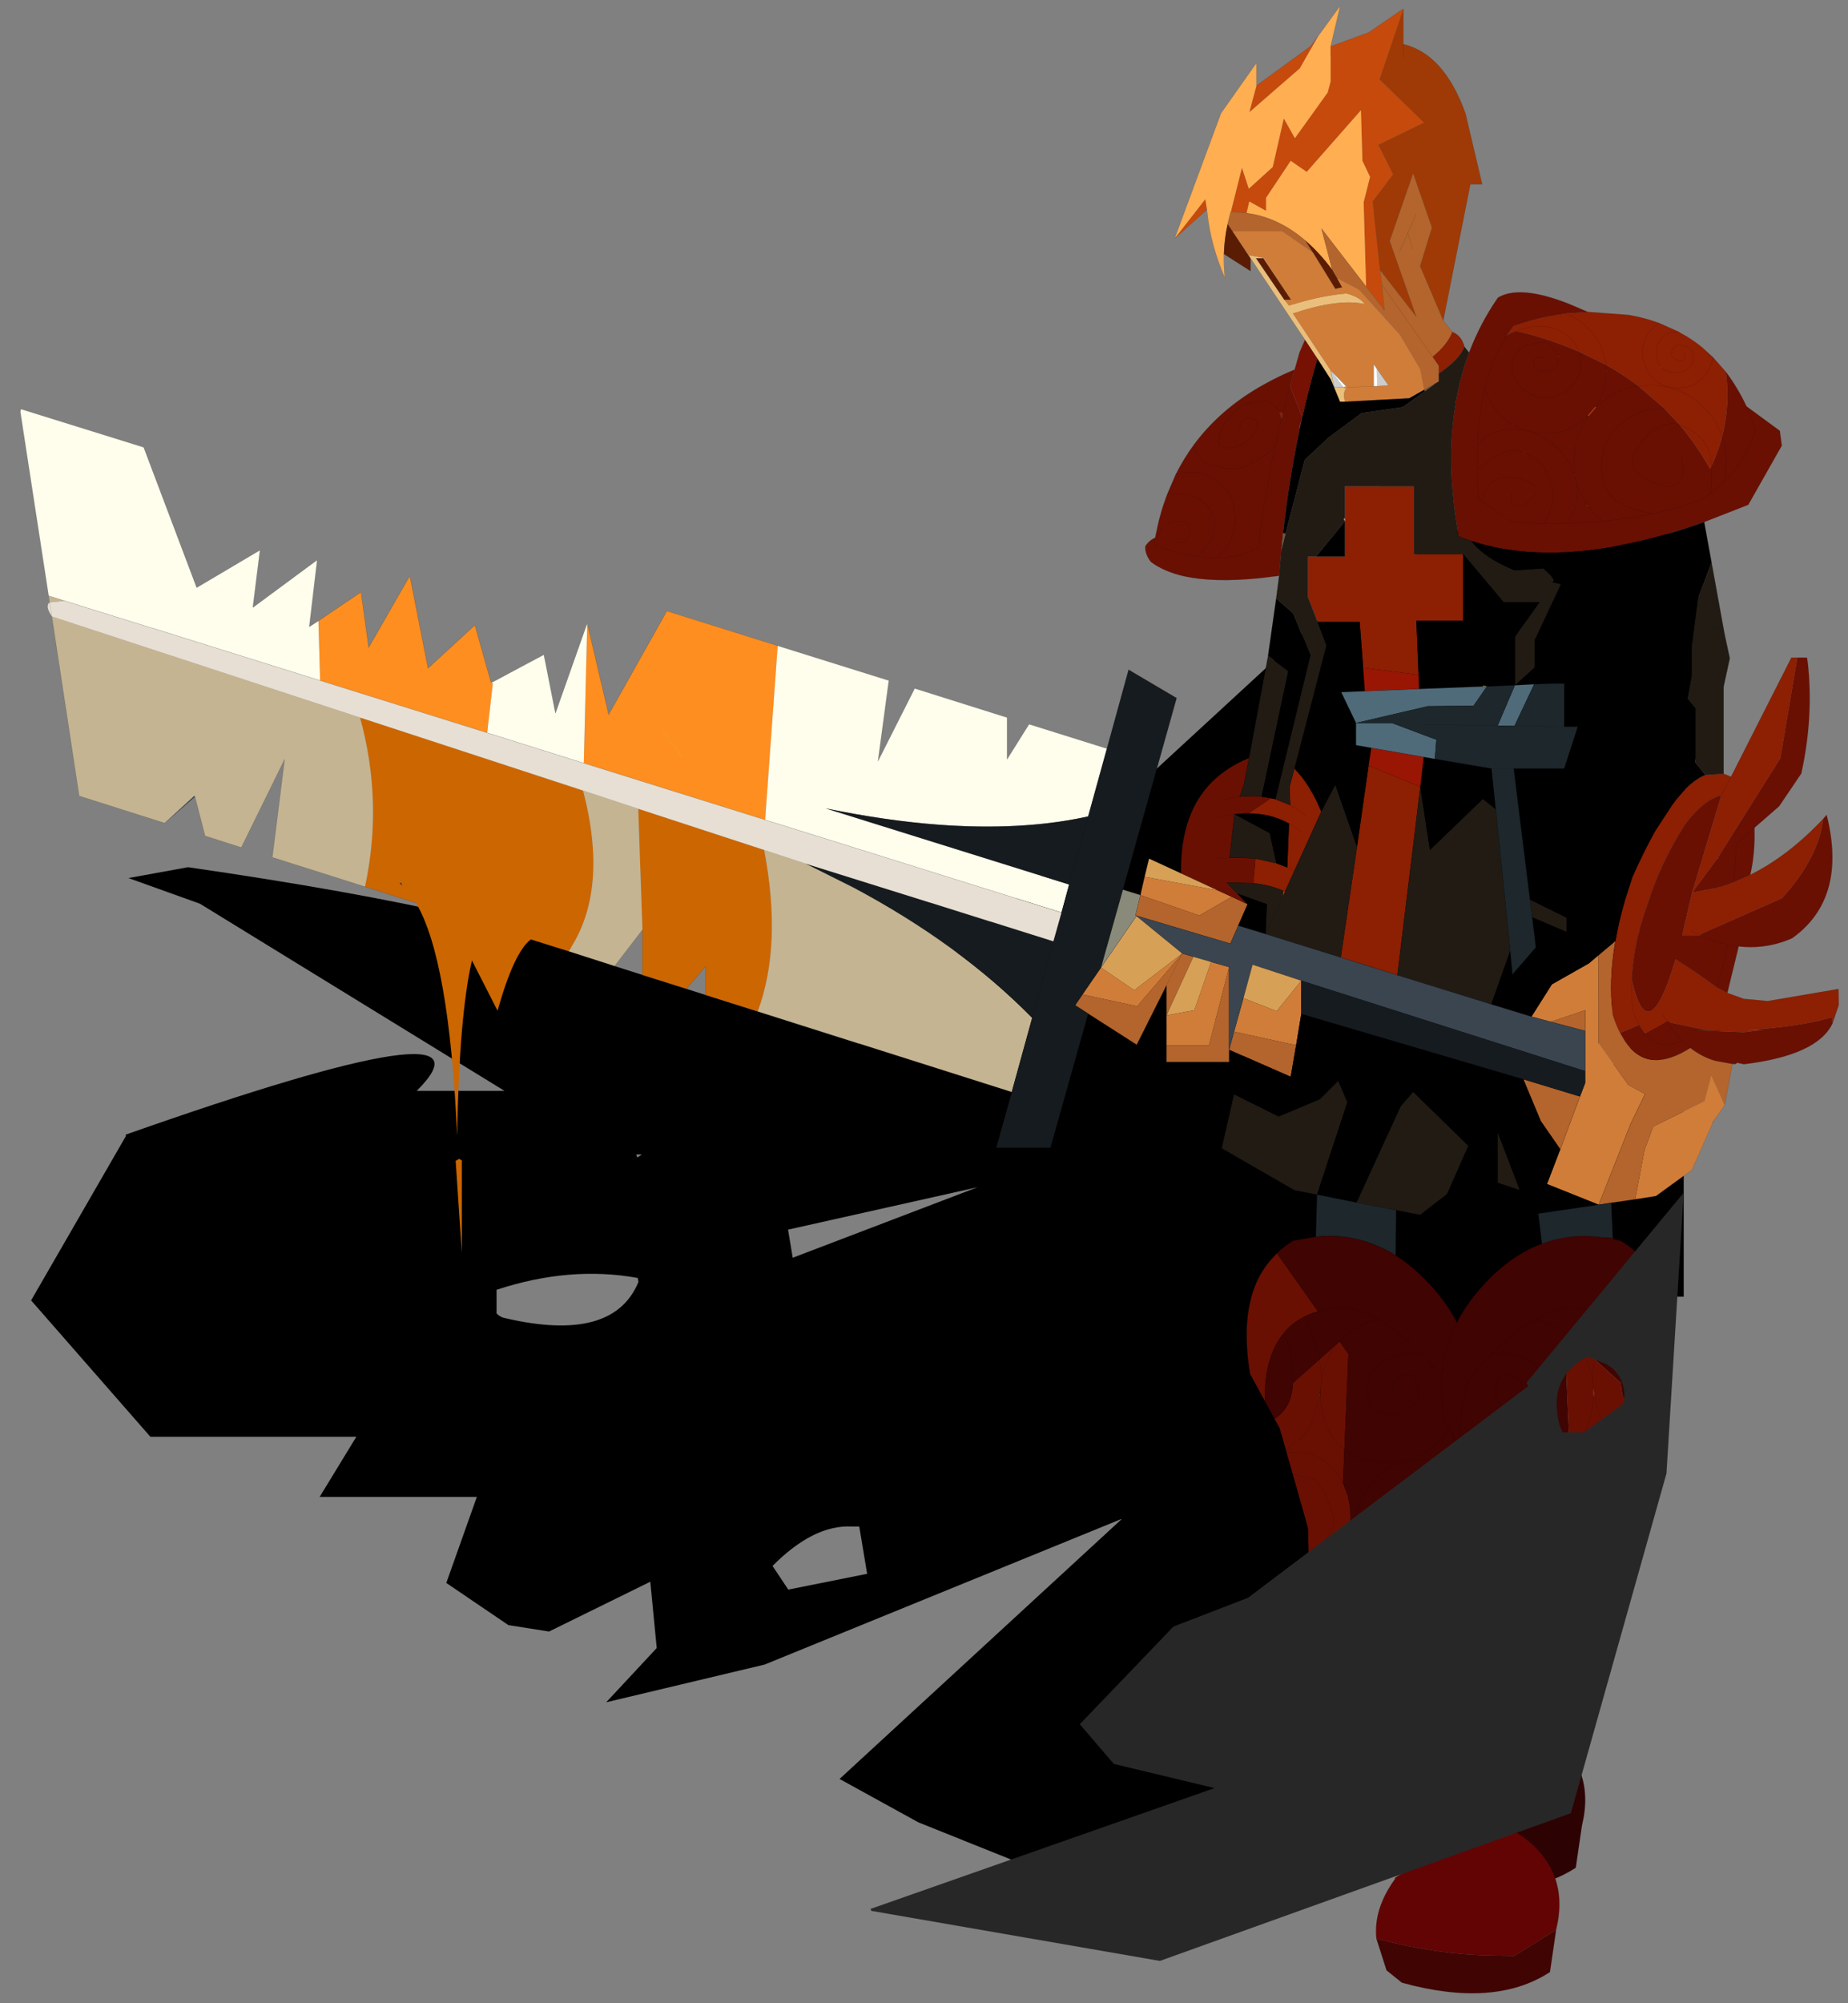 <svg width="228" height="247" xmlns="http://www.w3.org/2000/svg" xmlns:xlink="http://www.w3.org/1999/xlink"><rect width="100%" height="100%" fill="#808080" stroke="none"/><defs><g id="b" stroke-opacity="0" stroke-linejoin="round" stroke-linecap="round" stroke="#f0f" fill="none"><path d="M187.95-293.5v380h-380v-380h380" transform="translate(192.55 294)"/><path d="m187.95-293.5-190 190 190 190m-380-380 190 190L-192 86.5M92.95-38.4H-97" transform="translate(192.55 294)"/></g><g id="d"><path fill-rule="evenodd" d="M96.75 73.2q.8.8 1.75.95 21.9 5.1 27.05-7.35l-.15-.8q-13.75-2.5-28.65 2.4v4.8m29.55-32.25h-1.2l.2.6.1-.05.4-.25.45-.3h.05m44.05 75.45h-1.6q-7.7-.35-16 8l3.2 4.8 16-3.2-1.6-9.6m110.3-54.15-5.25 4.6.15.15 5.1-4.75M22.05-15.1l12.1-2.2q67.3 9.75 86.55 20.05l49.5 15.7 97.4-89.7 49.5-29.6 6.3-4.95 20.95 40.95-.7.35-1.6 19.35-25.3 74.5L336 10.05l-5.4 20.25h7.05v39.5h-17.6l-3.5 13.1q-5.15 3.45-4.65 9.8L243.15 190l-21.9 2-38.9-15.6-16-8.8 57.2-52.65-.05-.05-72.35 29.5-32.15 7.65 10.25-11-1.3-13.45-20.55 10.1-8.25-1.3-12.6-8.55 6.2-17.45h-31.9l7.45-12.2H26.5L2.3 70.55 21.55 37.2l-.1-.25q77.75-27.4 59.1-8.9h17.8L36.55-9.9l-14.5-5.2m134.8 77 37.5-14.3-38.45 8.6.95 5.7" transform="translate(0 192)"/><path fill-rule="evenodd" fill="#c64a0b" d="m240.9-150.65-6.55 5.85 6.2-7.95.35 2.1m10.05-25.15 11-8 1.6-2.15-3.8 6.65-10.25 8.9 1.45-5.4m15.05-7.95 7.75-2.85 7-4.8-4.85 14.35 9 8.75-9.25 4.5 3 6-4.1 5.4 1.5 14.05.35 2.9.55 5.25-3.75-4.85-.5-17.1 1.3-5.15-1.55-3.25-.3-10.25-11 12.5-3.25-2.25-5 7.5v2.65l-3.4-1.9-.55 2.35-3.2-.25 2.25-8.95 1.4 4.25 4.85-4.4 2.25-9.85 2.25 4 6.65-9.25.6-2.25v-7.1" transform="translate(0 192)"/><path fill-rule="evenodd" fill="#9f3a06" d="M280.75-191.4v7.2q8.25 1.95 12.6 14l3.4 14.4h-2.4l-5.5 27.65-4.7-11.05 2.4-7.8-3.8-11-4.75 13.7 5.4 15.4-7.35-9.45-1.5-14.05 4.1-5.4-3-6 9.25-4.5-9-8.75 4.85-14.35m0 10v-2.8 2.8" transform="translate(0 192)"/><path fill-rule="evenodd" fill="#ffae51" d="M244.35-141.65q-.05 2.35.2 4.85-2.9-6.65-3.6-13.3l-.05-.55-.35-2.1-6.2 7.95 9.4-25.4 7.2-10.2v4.6l-1.45 5.4 10.25-8.9 3.8-6.65 4.4-6.05-1.95 8.25v7.1l-.6 2.25-6.65 9.25-2.25-4-2.25 9.85-4.85 4.4-1.4-4.25-2.25 8.95-.1.3-.55 2.2q-.65 2.9-.75 6.05m4.6-8.3.55-2.35 3.4 1.9v-2.65l5-7.5 3.25 2.25 11-12.5.3 10.25 1.55 3.25-1.3 5.15.5 17.1-9.05-11.75 2.2 8.4q-2.6-3.5-5.45-5.95-4.9-4.2-10.5-5.35l-1.45-.25" transform="translate(0 192)"/><path fill-rule="evenodd" fill="#b3652d" d="m288.85-128.15 1.85 2.3q-.95 2.55-4 5.05l.05.05 1.2 1.75v3.2l-.7.4-2.3 1.3-.8-4.2-4.15-7-8.25-9.1-4.4-2.3-1-1.7-2.2-8.4 9.05 11.75 3.75 4.85-.55-5.25-.35-2.9 7.35 9.45-5.4-15.4 4.75-13.7 3.8 11-2.4 7.8 4.7 11.05m58.7 150.75-1.6 8.4-2.7-6-1.35 5.15-10.45 5.15-1.75 4.75-1.9 10-4.85.7-2.55.4 6.5-16.45 2.9-6-3.4-1.85-6.05-8.5V.55l3.45-2.9q-1.4 7.9-.55 14.95.65 2.1 1.5 3.7l1 1.7q4.6 6.85 13.25 1.35 2.3 1.8 5 2.6l3.55.65m-99.35-1.65-2.8-1.25v2.5h-12.7v-3.35h8.6l4.1-15.9V19.7l1-3.65L259 18.8l-1.1 6.4-9.7-4.25m-15.5-8.2v-6.1l-6.05 12.05-9.85-6.3-2.65-1.7 1.5-2.2 11.1 2.4L235.9.2l2.25.65-5.45 11.9m13.05-162.95 3.2.25 1.45.25q5.6 1.15 10.5 5.35l1.55 2.45-6.3-4.35H246.1l-1-1.45.55-2.2.1-.3m36.9 7.55-1-3.25-1.7 3.9 1.7-3.9 1.7-3.9-1.7 3.9 1 3.25m-6.25 7.2 10.3 14.65-10.3-14.65m-50 127.9 1-4.1 11.95 4.15 6.6-3.8 3.2 1.5-1.9 4.35-1.6 3.65-19-5.65-.25-.1m84.25 21.6 7-2.35v4.2l-7-1.85m5.95 15.15-4 10.7-3.95-5.7-3.55-8.5 11.5 3.5M232.7 6.65 235.9.2l-3.2 6.45" transform="translate(0 192)"/><path fill-rule="evenodd" fill="#5b1c04" d="M249.75-140.8v2.6l-5.4-3.45q.1-3.15.75-6.05l1 1.45 1.8 2.7 1.85 2.75m16.6 2.4 1 1.7 1 1.8-1.4.3-4.5-7.3-1.55-2.45q2.85 2.45 5.45 5.95M256-135.3l1.95 2.9-1.3.05h-.05l-5.75-8.45h1.5l3.65 5.5" transform="translate(0 192)"/><path fill-rule="evenodd" fill="#eabf7c" d="m260.8-124.25-11.05-16.55-1.85-2.75 1.55 2.15 3.05.55-.15.05h-1.5l5.75 8.45h.05l.9 1.15 1.55-.45q5.2-1.55 10.1-2 2.8.75 3.7 2.15-5.25-1.2-14.55 1.9l7.7 11.6.65 3.4h.95l.9-.05.4-.15.4.2q-1.05 1-.4 2.9h-1.05l-1.2-2.9-.7-1.65-2.7-4.2-2.5-3.8m7.8 9.65q.15.15.45.15l.2-.1.1-.05h-1.7.95" transform="translate(0 192)"/><path fill-rule="evenodd" fill="#d07d39" d="m227.4-11.65.85-3.7 14.85 2.75 2.85 1.3-6.6 3.8-11.95-4.15M345.95 31l-2.2 3.1-.3.4.1.05-4.25 9.55-7.3 5.3h-.05l-4.15.65 1.9-10 1.75-4.75 10.45-5.15 1.35-5.15 2.7 6M232.7 18.85v-6.1l5.65-1.05 3.4-9.8 3.65 1.05-4.1 15.9h-8.6m34.65-155.55 4.4 2.3 8.25 9.1 4.15 7 .8 4.2-3 1.7-13 .7q-.65-1.9.4-2.9l-.1.05-.2.1q-.3 0-.45-.15h.75l-3.3-3.4-7.7-11.6q9.3-3.1 14.55-1.9-.9-1.4-3.7-2.15-4.9.45-10.1 2l-1.55.45-.9-1.15 1.3-.05-1.95-2.9-3.5-5.55-3.05-.55-1.55-2.15-1.8-2.7h10.05l6.3 4.35 4.5 7.3 1.4-.3-1-1.8m7.4 21.85-5.4.25 5.4-.25h.7l2.3-.15-2.35-3.35-.65-.95v4.45M329.8 28.7l-2.9 6-6.5 16.45-10.5-4.2 2.7-7.05 4-10.7 1.05-2.75V11.7l-7 2.35-3.9-1.05 4.15-6.55 7.5-4.25 1.95-1.65v17.8l6.05 8.5 3.4 1.85m2.2 20.7h-.05.05M248.3 9.25l6.75 2.65 5-6.2v6.75L259 18.8l-12.6-2.75 1.9-6.8m-28.9-6.2 6.75 4.6L235.9.2l-9.15 10.7-11.1-2.4 3.75-5.45" transform="translate(0 192)"/><path fill-rule="evenodd" fill="#f19450" d="m252.5-140.85 3.5 5.55-3.65-5.5.15-.05" transform="translate(0 192)"/><path fill-rule="evenodd" fill="#8d1f03" d="M290.7-125.85q1.9.8 2.45 3-.9 2.5-5.2 5.45v-1.6l-1.2-1.75-.05-.05q3.05-2.5 4-5.05m27.5-4.05h.05l8.15.6q3.3.55 6.25 1.65l3.95 1.75.3.2q2.35 1.25 4.45 2.95l2.2 2 2.65 3q.9 6.75-.75 13.1-1.1-3.25-3.75-5.9-2.75-2.75-6.2-3.8-2.2-.7-4.7-.7l-2.35.15 2.35-.15q2.5 0 4.7.7 3.45 1.05 6.2 3.8 2.65 2.65 3.75 5.9-.8 3-2.15 5.95l-.1-1.15q-.5-4.45-5.25-6.75l-1.15-.45 1.15.45q4.75 2.3 5.25 6.75l.1 1.15-.3.6q-2.75-4.85-6.2-8.95l-3.15-3.35-5.2-4.5q-3.1-2.35-6.6-4.3l-5.45-2.65-.15-.4-.65-1.2-.95-1.15-1.2-.95-1.3-.75-1.55-.5-1.65-.15-.25-.05-1.8.1-1.8.4-1.4.45 1.4-.45 1.8-.4 1.8-.1.25.05 1.65.15 1.55.5 1.3.75 1.2.95.95 1.15.65 1.2.15.4q-5.9-2.6-12.7-4.2l-.3.05-1.1.55-.55.35.65-.95.75-1q3.5-1.25 7.05-1.95l3.5-.6q2.5.9 4.5 2.95 3.2 3.15 3.65 7.45-.45-4.3-3.65-7.45-2-2.05-4.5-2.95l4.5-.3m27.55 93.65 1.5.6L359.5-59.8h1.2l-3.45 20.4-12.65 20.1v.05l-5.25 7.1 5.95-19.75 1.95-3.75-1.95 3.75q-3.7 1-7.4 5.95-4.95 7.8-7.45 15.75-1.25 3.45-2.05 6.7-1.1 4.65-1.3 9-.15 3.1.2 6.05.55 1.75 1.3 3.1-.75-1.35-1.3-3.1-.35-2.95-.2-6.05 3.3 14.8 8.9-4.15 5.2 3.35 6.6 4.45l1.8 1.3 2.1 1.1 3.35 1.2 4.85.45 14.35-2.45.05 3.3-1.3 3.5-.15-1.05q-6.9 2-17.45 2.55l3.75-.05-4.1.5-6.45-.25h-.3l-.2-.05h2.3l-2.1.05 2.1-.05h-5.05l2.4-.05-8.25-1.75-4.45 2.5-1.25-1.9q-1.95.85-3.85 1.65-.85-1.6-1.5-3.7-.85-7.05.55-14.95.65-3.9 1.85-7.95l1.6-5q2.4-5.4 4.7-9.45l3.5-5.35.65-.9 1.6-1.85q2.25-2.35 4.35-3.15l3.7-.25m5.4 20.5q7.75-3.85 14.8-11.35-1 8.05-8.4 16.1L341.1-3.75l-.1.3v-.05h-3.65l2-8.65 4.75-.9 1.9-.55 1.8-.65 1.95-.85 1.4-.65m-95.1-92.45-.4-1.35.65.2-.25 1.15m27.8 51.9-11.25-1.45-.7-9.3h-8.55l-2.1-5.4.15.4v-8.25h7.5v-14.25h14v13.75h10v13.5h-9.5l.45 11m-30 25 .95.2 3 1.2-.15-3.65 1-3.75 1.5 1.7q1.6 2.1 3 4.9l.95 2.15-5.5 12.1-1.85 4.1-.35-.15q-2.7-1.2-6.1-1.55l.45-5 4.25.95 2.2.85.35-8.9q-3.65-2.05-8.25-2.05l4.55-3.1M268.05 1l3.3-22.45 2.35-16.45 10.5 4.3-.95 7.85-3.7 30.35-11.5-3.6m-7.15-28.8q-1.45-1.25-3.1-2.1 1.65.85 3.1 2.1m-.75 3.5-.5-.45-2.1-1.4 2.1 1.4.5.45m-1.55 7.85-.2-.15-1.2-.65 1.2.65.2.15m74.5-102.15q1.3 1.2 3.1 1 1.25 0 2.35-.75l.75-.85.25-.7v-1.3l-.35-.85-.35-.4q-1.1-.9-2.65-.65l-.7.55q-.5.75-.25 1.65l.25.25q1.05.9 2.1.5-1.05.4-2.1-.5l-.25-.25q-.25-.9.25-1.65l.7-.55q1.55-.25 2.65.65l.35.4.35.85v1.3l-.25.7-.75.85q-1.1.75-2.35.75-1.8.2-3.1-1l-.15-.15-.4-.7-.4-1.8q-.15-1.2.35-2.35l.9-1.25q.35-.4.8-.65l1-.25 1.4-.15-1.4.15-1 .25q-.45.25-.8.65l-.9 1.25q-.5 1.15-.35 2.35l.4 1.8.4.7.05.2.1-.05m-.45-9.05q-1.5.9-2.4 2.5-1.5 2.6-.7 5.45l.65 1.65q.9 1.65 2.65 2.7 1.3.7 2.65.9l2.8-.2q2.85-.8 4.35-3.35.75-1.35.9-2.75-.15 1.4-.9 2.75-1.5 2.55-4.35 3.35l-2.8.2q-1.35-.2-2.65-.9-1.75-1.05-2.65-2.7l-.65-1.65q-.8-2.85.7-5.45.9-1.6 2.4-2.5m5.1 7.4.1-.05.1-.3-.3-.95.3.95-.1.3-.1.05-.15.1.15-.1m3.35 116.5-.1.25-.2-.1q-.85-.35-1.65-.8.8.45 1.65.8l.2.1.1-.25m3.5-15.5.15.15-.1.1-.05-.25M333.4 12.6l.9 1.45-.9-1.45m-69.45 77.3h-.25l.25-1.35v1.35" transform="translate(0 192)"/><path fill-rule="evenodd" fill="#691003" d="M235.65-16.05q-.1-4.8.9-8.7 2.55-10.45 12.9-14.7l-1.05 5.4-.85 2.45q2.35-.25 4.45 0l1.85.3-4.55 3.1h-.7l-2.1.15-3.1.5 3.1-.5-1 8.85 1.85-.05 3.4.2-.45 5-5.4-.15 2.15 2.25 2.1 2.15-3.2-1.5-2.85-1.3-7.45-3.45m19.9-60.35-4.15.5q-9.15.9-15.1-.4-4.15-.95-6.75-2.9-1.25-1.6-1.15-3.2.85-1.25 2-1.7l.3-1.45q.55-2.7 1.35-5.15l.8-2.25 1.7-3.95q1.65-3.3 3.8-6.2 5.7-7.65 15.05-12.6 2.5-1.35 5.3-2.5l-.95 3.3-1.45 5.55 1.45-5.55 2.5 6.3-.65 2.45.2-.45q-.85 4.1-1.55 8.2l-.55 3.35-.45 2.9-.2 1.45-.7 5.6-.35 3.5-.45 5.2m38.55-45.25q2.25-5.95 5.85-11.15 4.4-2.65 14.25 1.2l4 1.7-4.5.3-3.5.6q-3.55.7-7.05 1.95l-.75 1-.65.95.55-.35 1.1-.55.3-.05q6.8 1.6 12.7 4.2l5.45 2.65.05 1.25-.05-1.25q3.5 1.95 6.6 4.3-4.9.7-8.6 4.35 3.7-3.65 8.6-4.35l5.2 4.5 3.15 3.35q-4.15-1.15-8.05 4.05-4.5 5.95 4.95 8.4 5.15.5 3.45-6.2 1.7 6.7-3.45 6.2-9.45-2.45-4.95-8.4 3.9-5.2 8.05-4.05 3.45 4.1 6.2 8.95l.3-.6q1.35-2.95 2.15-5.95 1.65-6.35.75-13.1 2.35 3.1 4.2 7l6.75 4.95.4 3-6.8 12-8.95 3.5-3.2 1.1-2.5.8-4.4 1.25-2.45.6-6.35 1.35q-9.45 1.6-17.5.9-4.25-.35-8.1-1.35l-2.75-.8-.9-.3-1.7-.65-.75-4.95-.15-1.35q-.65-5.2-.6-10v-1.35q.15-4.95.95-9.5v-.1q.9-5.25 2.7-10m66.6 61.85h1.95l.15.9q1.25 11.05-1.3 22.6l-4.5 6.65-5 4.35q.15 5.25-.85 9.55l-1.4.65-1.95.85-1.8.65-1.9.55-4.75.9-2 8.65H341v.05l.1-.3L357.55-11q7.4-8.05 8.4-16.1l.7-.8q4.25 16.95-7 25-5.25 2.3-10.85 1.65l-2.3 9.45-2.1-1.1-1.8-1.3q-1.4-1.1-6.6-4.45-5.6 18.95-8.9 4.15.2-4.35 1.3-9 .8-3.25 2.05-6.7 2.5-7.95 7.45-15.75 3.7-4.95 7.4-5.95l-5.95 19.75 5.25-7.1v-.05l12.65-20.1 3.45-20.4m8.4 70.5-1.25 3.65q-3.05 6.5-18 8.3l-1.35-.3-.3.25h-.65l-3.55-.65q-2.7-.8-5-2.6-8.65 5.5-13.25-1.35l-1-1.7q1.9-.8 3.85-1.65l1.25 1.9 4.45-2.5 8.25 1.75-2.4.05h1.35l.8.05h.8-.8l-.8-.05h1.4l.2.05h.3l6.45.25 4.1-.5-3.75.05q10.55-.55 17.45-2.55l.15 1.05 1.3-3.5m-55.25 74.6-7.7 7.1-.4-.95q-3.95-4.9-4.1-10.75-.2-7.25 1.6-12.05.55-1.65 1.4-2.95l4.4 9.4-.05.15.1-.05 4.75 10.1m-46.25 44.2q-2.55 2.5-5.65 4.65l-.1.1-.15-6.05-.15-5.5-.15-6-3.1-10.95-1.25-4.35-.05-.25-1.35-4.7-1.05-1.9q3.05-2 3.6-5.8l.15-1.45 5.4-4.8 3.85-3.45.2-.2 1.8 2.55-.8 19.45q-2.35-1.8-3.55-4.7-1.25-3-1.3-6.25.05 3.25 1.3 6.25 1.2 2.9 3.55 4.7l-.3 6.65q-1.3-2.55-3.65-4.3-1.75-1.35-3.9-1.75l-3.9-.05 3.9.05q2.15.4 3.9 1.75 2.35 1.75 3.65 4.3l.95 2.5q1.15 4.25.05 8.45-.55 2.2-1.6 4.1l-.05.1-.25 6.85m-14.95-38.55-3-5.5q-1.8-10.95 1.1-18.05 1.15-2.8 3.05-5l1.3-1.4 8.35 11.8q-1.55.4-2.85 1.1-1.05.55-1.95 1.2-1.35 1-2.35 2.35-3.75 4.7-3.65 13.5m3.4-199.15-1.25 5.35q-1.25 1.5-2.9 2.5l-1.6.95-1.65.85q-1.5.6-3.4.45l-.45-.05-3.3-.75q-.6-.1-1.05-.45-1.6-1.25-2.05-3.05l-.05-.7.05.7q.45 1.8 2.05 3.05.45.35 1.05.45l3.3.75.45.05q1.9.15 3.4-.45l1.65-.85 1.6-.95q1.65-1 2.9-2.5l1.25-5.35.25-1.15-.65-.2-1-1.35q-1.1-1-2.55-1l-.85.1-2.55.6q-.75.2-1.35.75l-2.3 2.35q-1.45 1.85-1.8 4.15-.1.8.65 1.25 1.05.65 2.35.3l1.75-.6q1.35-.7 2.35-2.15 1.1-1.5.5-2.85l-1.45-.5-.2.05q-1.6.7-1.7 2.35.1-1.65 1.7-2.35l.2-.05 1.45.5q.6 1.35-.5 2.85-1 1.45-2.35 2.15l-1.75.6q-1.3.35-2.35-.3-.75-.45-.65-1.25.35-2.3 1.8-4.15l2.3-2.35q.6-.55 1.35-.75l2.55-.6.85-.1q1.45 0 2.55 1l1 1.35.4 1.35m46.85 1.2q-1.3-.8-2.4-1.9-2.35-2.35-3.2-5.3 1.2-5.25 3.4-9.2l1.05-1.7-1.05 1.7q-2.2 3.95-3.4 9.2.85 2.95 3.2 5.3 1.1 1.1 2.4 1.9l.05.05.05-.1-.1.05m15.3-1.9q-3.65 3.7-8.85 3.7l-2.15-.2-2.25-.6-1.9-.9-.1-.05.1.05 1.9.9 2.25.6 2.15.2q5.2 0 8.85-3.7l.15.1q-3 4-3 9.2l.2 2.6-.2-2.6q0-5.2 3-9.2l1.5-1.75-.15-.1-1.5 1.75m3.7-8.85q0 4-2.2 7.1 2.2-3.1 2.2-7.1l.05-.2h-.05v.2m-9.75-3.25-.75-1.5-1.35-1-.75-.2h-1.1l-1.8.35q-.95.2-1.75.75l-1.2 1.35q-.45.75-.6 1.7l-.1 2 .8 1.55 1.1 1.4 1.15.95q.55.35 1.2.6.6.3 1.3.5l1.35.05 1.45-.05 1.25-.55 1.25-.6 1.05-.9.9-1.05.7-1.25.4-1.3.1-.8v-.6l-.1-1.35-.25-.9.25.9.1 1.35v.6l-.1.8-.4 1.3-.7 1.25-.9 1.05-1.05.9-1.25.6-1.25.55-1.45.05-1.35-.05q-.7-.2-1.3-.5-.65-.25-1.2-.6l-1.15-.95-1.1-1.4-.8-1.55.1-2q.15-.95.6-1.7l1.2-1.35q.8-.55 1.75-.75l1.8-.35h1.1l.75.2 1.35 1 .75 1.5v.2l.1-.15q-.1 0-.1-.05m-3.05.35-1.4.05q-.8.45-.45 1.5.3.85 1.2 1.1l1.8.05q1.05-.2 1.55-1 .5-.85.35-1.85.15 1-.35 1.85-.5.8-1.55 1l-1.8-.05q-.9-.25-1.2-1.1-.35-1.05.45-1.5l1.4-.05M304.95-106l-1.8-.15h-.1q-3.5-.05-6.1 2.05l-1.15 1.1q.3-6.2 1.5-11.2-1.2 5-1.5 11.2l1.15-1.1q2.6-2.1 6.1-2.05h.1l1.8.15m10.5 9.05q-1.5-4.35-5.45-6.95-1.4-.95-2.8-1.5 1.4.55 2.8 1.5 3.95 2.6 5.45 6.95l.15.45q.5 1.7.5 3.3l-.15 1.7-.15.8q-.5 1.6-1.5 3.05l-.55.65h-4.45l1.35-2.9.2-.8q.4-1.9 0-4.05l-.2-.9q-1.25-4-5.3-5.7 4.05 1.7 5.3 5.7l.2.9q.4 2.15 0 4.05l-.2.8-1.35 2.9h4.45l.55-.65q1-1.45 1.5-3.05l.15-.8.15-1.7q0-1.6-.5-3.3h.05l-.1-.45V-97l-.1.05m-10.1-4.4-.15-.05.05.1.1-.05m45.05-9.4 1.85 4.7q-1.95 6.35-6.55 10.75.55-2.05.55-4.3 0-2.7-.8-5.05.8 2.35.8 5.05 0 2.25-.55 4.3 4.6-4.4 6.55-10.75l-1.85-4.7m-111.85 30.4q-3.75-.6-7.7-2.05l-.7-.25.25-1.45-.25 1.45.7.25q-.1-2.8 1.3-4.05-1.4 1.25-1.3 4.05 3.95 1.45 7.7 2.05 1.75-1 2.85-2.7l.65-1.1.45-1.5q.2-2-.9-4.05l-.65-1-1.65-1.3-.75-.35-1.8-.6q-2-.25-3.9 0 1.9-.25 3.9 0l1.8.6.75.35 1.65 1.3.65 1q1.1 2.05.9 4.05l-.45 1.5-.65 1.1q-1.1 1.7-2.85 2.7l2.95.3h1.35q3.9-3.05 3.85-8.35l-.3-2.3q-.75-2.85-3.35-4.85l-.25-.15q-3.8-2.75-8.25-1.2 4.45-1.55 8.25 1.2l.25.15q2.6 2 3.35 4.85l.3 2.3q.05 5.3-3.85 8.35h-1.35l-2.95-.3m-4.05-2.8q2.55.2 2.95-1.8.2-3.05-3.25-2.45l-1.15.35 1.15-.35q3.45-.6 3.25 2.45-.4 2-2.95 1.8m83.8-7.3-.15-.25-.1-.15-.1.25.15.05.2.1 1.55 1.75 1.4 1.25 5.35-.65 4.95-.9q-3.7-.5-6.05-1.7-3.4-1.75-4.15-5.05-1.3-5.65 2.05-10.05 3.85-4.45 10.25-4.6-6.4.15-10.25 4.6-3.35 4.4-2.05 10.05.75 3.3 4.15 5.05 2.35 1.2 6.05 1.7l-4.95.9-5.35.65-1.4-1.25-1.55-1.75m-15.65-2.7q-.2 2 .75 2.45.55.25 1.55 0l.55-.2q4.05-3.2.75-4.55-3.3-1.4-5.95-.7-2.7.65-3.65 4.55l-.75-.55-.2-4.7v-.9q5.45-5.25 9.5-3.65-4.05-1.6-9.5 3.65v.9l.2 4.7.75.55q.95-3.9 3.65-4.55 2.65-.7 5.95.7 3.3 1.35-.75 4.55l-.55.2q-1 .25-1.55 0-.95-.45-.75-2.45m13-3.35q.55 3.1 2.4 5.65-1.85-2.55-2.4-5.65M309.3-87l-6.65-.3-6-4.3 6 4.3 6.65.3m11.95-.45-7.5.45 7.5-.45m-66.45-15.4q-1.35 6.1-2.3 12.15l-1.2 8.55q-2.8 1.95-8.45 2.1 5.65-.15 8.45-2.1l1.2-8.55q.95-6.05 2.3-12.15m-7.25 71.25-3.4.55 3.4-.55m-4.65 12.55 2.6-.15-2.6.15m52.8-78.1.1-5.85-.1 5.85m50 1.85-.85.75-1.85 1.5q.45-1.7.35-4.45l-.05-1.2.05 1.2q.1 2.75-.35 4.45l1.85-1.5.85-.75m-2.7 2.25-1.75 1.15-2.8 1-2.35.75-4.55 1.15 4.55-1.15 2.35-.75 2.8-1 1.75-1.15m5.8 91.8-2.35-.4-1-.25q-2.2-.6-4.45-1.55 2.25.95 4.45 1.55l1 .25 2.35.4M352-25.3l-3.65 3.15-.55 7.9.55-7.9L352-25.3m-7.4 6.05.05.25.1-.1-.15-.15m1.85 17.6q-.55 4.15-2.05 8.75 1.5-4.6 2.05-8.75m2.05 24-.55.25.55-.25m-19.15-5.55.5-.25q2.9 3.4 7.55 1.4l1.6 1.4-1.6-1.4q-4.65 2-7.55-1.4l-.5.25m10-.95h.8-.8m-1.95 2.1q-1.7-1.65-3.1-3.85v-.05.05q1.4 2.2 3.1 3.85m-69.8 61.1q-.9 1-1.55 2.15l-.4.75q-1.25 2.45-1.55 5.2.1-2.25-.35-4.65.45 2.4.35 4.65.3-2.75 1.55-5.2l.4-.75q.65-1.15 1.55-2.15m-3.9 10.85h.25v-1.35l-.25 1.35q-1.55 7.1-3.85 8.65-2.3 1.55-2.85 2.6.55-1.05 2.85-2.6t3.85-8.65m.4-2.75-.15 1.25.15-1.25m-.15 1.4v-.15.15M309 75.25q-1.35 2.6-2.1 6.2-.95 4.3-1.15 10 .2-5.7 1.15-10 .75-3.6 2.1-6.2m-47.45 47.45q3-2.2 4.55-5.55.75-1.55.3-3.3l-1-2.9-1.25-2.25-1.3-1.9-4.55-1.05 4.55 1.05 1.3 1.9 1.25 2.25 1 2.9q.45 1.75-.3 3.3-1.55 3.35-4.55 5.55m6.3-.05q-2.15 3.85-6.15 5.55 4-1.7 6.15-5.55" transform="translate(0 192)"/><path fill-rule="evenodd" fill="#211b14" d="m249.45-39.45 3.85-20.7 4.1 3.1L252-31.6q-2.1-.25-4.45 0l.85-2.45 1.05-5.4m5.5-32.35.6-4.6.45-5.2.85-3.35 3.9-14.95 4.8-4.5 6.75-5 8.35-1.2 4.5-3.25 2.1-1.55.7-.4v-1.6q4.3-2.95 5.2-5.45l.95 1.2q-1.8 4.75-2.7 10l-.05.1h.05q-.8 4.55-.95 9.5v1.35q-.05 4.8.6 10l.15 1.35.75 4.95 1.7.65.9.3q2.65 3.45 8.8 5.95l5.8-.4 1.55 1.45.65.95-.3.4 1.7.4-5.35 11.4v5.5l-3.95 3.6h-.05v-9.85l5-7h-7.3l-8.2-9.75h-10v-13.75h-14v6.5l-.25.1.25.5-5.85 7.15h-1.65v8.25l-.15-.4 2.1 5.4 1.8 4.75-6.5 25-1 3.75.15 3.65-3-1.2 7.1-29.2-3.5-8.5-3.45-3m88.35-7.3 2.6 14.3 1.1 5.15-1.25 5.75v17.65l-3.7.25-2.05-2.55v-11l-1.6-1.9.85-4.6v-5.85l1.25-9.75 2.8-7.45M289.65 48.95l-5.5 4.25-4.85-.95-8.05-1.55 8.95-19.5 2.55-2.95 11.2 10.95-4.3 9.75m-26.4.15-4.6-.9-14.75-8.5 2.5-10.95 9.05 4.5 8.35-3.5 3.75-3.75 1.85 4.35-6.15 18.75m.85-77.65 2.85-5.45 4.4 12.55L268.05 1 252.8-3.75l3.5-7.65-3.5 7.65.25-6.05-6-2.15-2.15-2.25 5.4.15q3.4.35 6.1 1.55l-.1 1.1.45-.95 1.85-4.1 5.5-12.1M279.55 4.6l3.7-30.35.95-7.85 1.95 12.8 10.75-10.35 2.6 2.1 2.95 28.7-3.85 10.85-19.05-5.9M246.5-28.05l7.15 3.85 1.35 6.1-4.25-.95-3.4-.2-1.85.05 1-8.85m59.95 17.3 7.45 3.7v2.9l-7-3-.45-3.6M345.9-64.8l-2.15-1.35 2.15 1.35m-46 101.25 4.5 11.75-4.5-1.5V36.45" transform="translate(0 192)"/><path fill-rule="evenodd" fill="#cd9e76" d="M291.4-111.65v.1h-.05l.05-.1m-22.5 23.6v.6l-.25-.5.25-.1" transform="translate(0 192)"/><path fill-rule="evenodd" fill="#fff" d="m266.05-118 3.3 3.4-.4-.2-.4.15-2.5-3.35m8.7 3.15v-4.45l.65.95.05 3.5h-.7" transform="translate(0 192)"/><path fill-rule="evenodd" fill="#ccc" d="m275.4-118.35 2.35 3.35-2.3.15-.05-3.5m-7.75 3.75h-.95l-.65-3.4 2.5 3.35-.9.05" transform="translate(0 192)"/><path fill-rule="evenodd" fill="#6d5741" d="m284.95-114.1 2.3-1.3-2.1 1.55-.2-.25m-25.15 7.5-.2.45.65-2.45-.45 2m-3.45 21.5.5.15-.85 3.35.35-3.5" transform="translate(0 192)"/><path fill-rule="evenodd" d="m253.3-60.15 1.65-11.65 3.45 3 3.5 8.5-7.1 29.2-.95-.2-1.85-.3 5.4-25.45-4.1-3.1m88.5-27.15 1.5 8.2-2.8 7.45-1.25 9.75v5.85l-.85 4.6 1.6 1.9v11l2.05 2.55q-2.1.8-4.35 3.15L336.1-31l-.65.9-.05-29.3v-4.15l-1-6.1-4.25-13-.9-.9 2.45-.6 4.4-1.25 2.5-.8 3.2-1.1M308.15 52.95h-18.5v-4l4.3-9.75-11.2-10.95-2.55 2.95-8.95 19.5-8-1.6 6.15-18.75-1.85-4.35-3.75 3.75-8.35 3.5-9.05-4.5 1.8-7.8 9.7 4.25 1.1-6.4 1.05-6.35L305.1 25.7l3.55 8.5 3.95 5.7-2.7 7.05 10.5 4.2-12.25 1.8m-47.9-161.55.15-.65q1.3-5.65 2.9-11.2l2.7 4.2.7 1.65 1.2 2.9h1.05l13-.7 3-1.7.2.25-4.5 3.25-8.35 1.2-6.75 5-4.8 4.5-3.9 14.95-.5-.15.7-5.6.2-1.45.45-2.9.55-3.35q.7-4.1 1.55-8.2l.45-2m34.3 25.15 2.75.8q3.85 1 8.1 1.35 8.05.7 17.5-.9l-2.65 2.9L313-67.9l-1.85 9v4.35l-3.85.15-3.85.2 3.95-3.6v-5.5l5.35-11.4-1.7-.4.3-.4-.65-.95-1.55-1.45-5.8.4q-6.15-2.5-8.8-5.95m-10.6 30-.1-2.85-.45-11h9.5v-13.5l8.2 9.75h7.3l-5 7v9.85l-5.7.25V-54l-.8-.15v.2l-12.95.5m-11.35-4.3.35 4.75-2.3.1-5.5-9.4-1.8-4.75h8.55l.7 9.3m40.8 20.45 12.25 27q-1.2 4.05-1.85 7.95l-3.45 2.9-1.95 1.65-7.5 4.25-4.15 6.55-8.15-2.5 3.85-10.85.45 4.8 4.75-5.5-.75-6.1 7 3v-2.9l-7.45-3.7-3.3-26.55h10.25m-44.5-50.15v7.15h-5.85l5.85-7.15m18.25 48.2 11.5 1.95.85 8.25-2.6-2.1-10.75 10.35-1.95-12.8.7-6.05 2.25.4M266.95-34l4.2-8.05 3.1.55-.55 3.6-2.35 16.45-4.4-12.55m-20.45 5.95 2.1-.15h.7q4.6 0 8.25 2.05l-.35 8.9-2.2-.85-1.35-6.1-7.15-3.85m2.65 18.25-2.1-2.15 6 2.15-.25 6.05-5.55-1.7 1.9-4.35m86.25-49.6 1.85 1.75-1.85-5.9 1.85 5.9-1.85-1.75m-35.5 95.85V46.7l4.5 1.5-4.5-11.75" transform="translate(0 192)"/><path fill-rule="evenodd" fill="#c33204" d="m302.9-107 .1-.05-.05.1-.05-.05m15.3-1.9 1.5-1.75.15.1-1.5 1.75-.15-.1m3.7-8.85v-.2h.05l-.05.2m-9.75-3.25q0 .05.1.05l-.1.15v-.2m3.3 24.05.1-.05v.05l.1.45h-.05l-.15-.45m-10.25-4.45.15.05-.1.05-.05-.1m12.85 10.55.1.15.15.25-.2-.1-.15-.05.1-.25m-61.3 78.5-.45.95.1-1.1.35.15M333.1-118.6l-.1.05-.05-.2.15.15m4.65-1.65-.15.1.15-.1m-73.8 208.8v-.15.15m13.8 5.1-.05.05.05-.05m4.5 8.95.1.45-.1-.45" transform="translate(0 192)"/><path fill-rule="evenodd" fill="#761103" d="m258.7-118.2 1-3.5 1.1-2.55 2.5 3.8q-1.6 5.55-2.9 11.2l-.15.65-2.5-6.3.95-3.3" transform="translate(0 192)"/><path fill-rule="evenodd" fill="#991604" d="m283.85-56.3.1 2.85-11 .45-.35-4.75 11.25 1.45M273.7-37.9l.55-3.6 10.65 1.85-.7 6.05-10.5-4.3" transform="translate(0 192)"/><path fill-rule="evenodd" fill="#4f6b79" d="m303.45-54.2 3.85-.2-4 8.45-3.4-.05 3.5-8.2h.05m-30.5 1.2 11-.45 12.95-.5h.8l-2.7 3.9-9.3.1-14.55 3.4-3-6.25 2.5-.1 2.3-.1m-1.8 6.45h7.25l9.05 3.4-.3 3.9-2.25-.4-10.65-1.85-3.1-.55v-4.5" transform="translate(0 192)"/><path fill-rule="evenodd" fill="#1d272c" d="m322.95 50.75.3 7.2q-7.55-.95-14.1 3.3l-1-8.3 12.25-1.8 2.55-.4m-43.65 1.5-.1 9.2q-2.1-1.35-4.35-2.2-5.6-2.25-11.85-1.6l.25-8.55 8 1.6 8.05 1.55m28-106.65 3.85-.15h2.25v8.75h2.75l-2.75 8.5h-14.75 4.5l3.3 26.55.45 3.6.75 6.1-4.75 5.5-.45-4.8-2.95-28.7-.85-8.25-11.5-1.95.3-3.9-9.05-3.4h-7.25l14.55-3.4 9.3-.1 2.7-3.9 5.7-.25-3.5 8.2 3.4.05 10.1.15-10.1-.15 4-8.45m-22.65 8.1 15.25.3-15.25-.3" transform="translate(0 192)"/><path fill-rule="evenodd" fill="#e9c892" d="M297.7-54v.05h-.8.4l.4-.05" transform="translate(0 192)"/><path fill-rule="evenodd" fill="#9a7958" d="M296.9-53.95v-.2l.8.15-.4.05h-.4" transform="translate(0 192)"/><path fill-rule="evenodd" fill="#333" d="m279.75 121.6-1.05.15.65-.75.4.6" transform="translate(0 192)"/><path fill-rule="evenodd" fill="#c60" d="m149.75 11.95-10.6-3.35V2.8l-3.85 4.55-8.95-2.8V-4.6l-.85-24.55 25.55 8.35q3.7 19.25-1.3 32.75m-38.4-12.2-7.65-2.4Q100.3-.1 96.95 11.8l-5.2-10.2q-2.6 11.35-3 35.6-1.6-35.9-8.35-47.25l-10.35-3.3q3.7-17.15-1-34.3l45.25 14.8q5.35 20.4-2.95 32.6m-33.9-13.9-.4.05.5.55-.1-.6m12.25 56.3V60.9l-1.25-18.65.7-.4.55.3" transform="translate(0 192)"/><path fill-rule="evenodd" fill="#c4b491" d="m201.3 28.3-51.55-16.35q5-13.5 1.3-32.75l8.5 2.8 9.6 4.8q21.6 11.5 36.3 26.45L201.3 28.3M126.35-4.6l-5.65 7.35-9.35-3q8.3-12.2 2.95-32.6l11.2 3.7.85 24.55m-56.3-8.75-18.8-5.95 2.5-19.9-8.8 17.9-7.35-2.35-2.05-7.95-.15-.15-6 5.5-17.35-5.5L6.5-68.2v.05l62.55 20.5q4.7 17.15 1 34.3M6.05-71l-.2-1.35 3.3 1.05-3.1.3" transform="translate(0 192)"/><path fill-rule="evenodd" fill="#fe8e1f" d="m60.6-67.25 8.65-5.85 1.55 11.25 8.35-14.55 3.7 18.75 9.5-8.75 3.3 11.7.35.05-1.15 10.1-33.9-10.6-.35-12.1m54.55.45 4.35 18.55 11.8-21 22.5 7.05-2.55 35.3-36.8-11.5.7-28.4m19.35 27.35-4.15-5.85 4.15 5.85" transform="translate(0 192)"/><path fill-rule="evenodd" fill="#fffdec" d="m.25-110.2 24.9 7.75L35.9-74l12.85-7.6L47.3-70h.05l13-9.6-1.6 13.55 1.85-1.2.35 12.1-33.9-10.6-.25-.05-17.65-5.5-3.3-1.05L.1-109.7l.15-.5m95.4 55.5.4-.2 10.3-5.5 2.35 11.85 6.45-18.25-.7 28.4-19.6-6.15L96-54.65l-.35-.05m58.15-7.5 22.55 7.05-2.2 16.35 7.45-14.75 18.75 5.9v8.45l4.45-7.1 15.8 4.95-3.8 13.75-.9.2q-12.9 2.7-29.35 1.5-10.7-.8-22.9-3.3l49.3 15.4-1.55 5.7-48.75-15.25-11.4-3.55 2.55-35.3" transform="translate(0 192)"/><path fill-rule="evenodd" fill="#3a4550" d="m35.55-31.6-6.15 5.35 6-5.5.15.15M226.6-7.4l.05-.05 19 5.65 1.6-3.65 5.55 1.7L268.05 1l11.5 3.6 19.05 5.9 8.15 2.5 3.9 1.05 7 1.85v8.15L260.05 5.7l-9.9-3.25-1.85 6.8-1.9 6.8-1 3.65V2.95l-3.65-1.05-3.6-1.05L235.9.2l-9.3-7.6" transform="translate(0 192)"/><path fill-rule="evenodd" fill="#161b1f" d="m220.6-41.35 4.4-16 9.75 5.75-10.9 38.85-4.45 15.8-3.75 5.45-1.5 2.2 2.65 1.7-7.65 27.2h-11l3.15-11.3 4.15-15.05q-14.7-14.95-36.3-26.45l-9.6-4.8 25.1 7.85 25.1 7.9 1.65-5.85 1.55-5.7-49.3-15.4q12.2 2.5 22.9 3.3 16.45 1.2 29.35-1.5l.9-.2 3.8-13.75m-8 33.6-1.2-.35 1.2.35m.35-6.05 3.85-13.8-3.85 13.8m-3.2 11.55-4.3 15.5 4.3-15.5m107.9 26.3v2.4l-1.05 2.75-11.5-3.5-45.05-13.25V5.7l57.6 18.35" transform="translate(0 192)"/><path fill-rule="evenodd" fill="#400402" d="m323.25 57.95.35.05-2.05 1.95q-.9 1-1.7 2.4l-.5.95-.35.5-.3.35-.55 1.4-.5.9-.85 1.55 1.6 3.2 4.8 3.2q-1.65 3.6-4.7 6.5l-4.65 4.4-4.75-10.1-.1.05.05-.15-4.4-9.4q1.4-2.25 3.4-3.7l1.1-.75q6.55-4.25 14.1-3.3m-44.05 3.5q3.35 2.1 6.4 5.3 11.65 12.15 8.55 27.95l-3.25 5.75.15 3.1v.8q-1.8 1.6-3.05 3.65l-.85.3-1.55.5-2.4 4v8.8q-1.8-.2-3.45 0l-.4-.6-.65.75q-1.15.2-2.2.65l-1.1.45q-2.1 1-3.95 2.65l-2.15 2.15-1.7 1.85.25-6.85.05-.1q1.05-1.9 1.6-4.1 1.1-4.2-.05-8.45l-.95-2.5.3-6.65.8-19.45-1.8-2.55q1.25-1.45 3-2.45l1.05-.55 1.55-.8q1.25-.6 2.5-.6-3.85-2.2-7.25-2.5-2.85.15-5.2.85 2.35-.7 5.2-.85 3.4.3 7.25 2.5-1.25 0-2.5.6l-1.55.8-1.05.55q-1.75 1-3 2.45l-.2.2-3.85 3.45-.85-3.25q-.85-2.6-2.3-5.35 1.45 2.75 2.3 5.35l.85 3.25-5.4 4.8-.15-4-.15-1.35q-.25-2.3-1.75-4.5 1.5 2.2 1.75 4.5l.15 1.35.15 4-.15 1.45q-.55 3.8-3.6 5.8l-1.95-3.6q-.1-8.8 3.65-13.5 1-1.35 2.35-2.35.9-.65 1.95-1.2 1.3-.7 2.85-1.1L255.1 61q1.45-1.45 3.3-2.55l4.6-.8q6.25-.65 11.85 1.6 2.25.85 4.35 2.2m-1.85 21.1q3.5-1.9 7.35-.95l4.45 4.85q1.45 4.3 1.8 8.6l-2.1 3-1.45 1.65-.2.15-1.8 1.4q-1.5.95-3.15 1.35l-1.2.25q-3.7.85-7.5.05-1.5-.1-3.15-1l-1.6-1.05 1.6 1.05q1.65.9 3.15 1 3.8.8 7.5-.05l1.2-.25q1.65-.4 3.15-1.35l1.8-1.4.2-.15 1.45-1.65 2.1-3q-.35-4.3-1.8-8.6l-4.45-4.85q-3.85-.95-7.35.95h-.05l-.15.1.2-.1m.2 11.05-2.2-.7q-.95-.3-1.3-1.3-.4-1-.5-1.95-.55-3.55 2.3-6.1l1.3-.9-1.3.9q-2.85 2.55-2.3 6.1.1.95.5 1.95.35 1 1.3 1.3l2.2.7.2.05-.2-.05m1.1-4.65q-.45-1.1.1-2l.15-.25 1.15-.8 1.45-.3q1.55 0 1.95 1.5.35 1.15.35 2.4v1q-2.1 3.05-6.05 3.15 3.95-.1 6.05-3.15v-1q0-1.25-.35-2.4-.4-1.5-1.95-1.5l-1.45.3-1.15.8-.15.25q-.55.9-.1 2m-2.75-14.5q4.15 2.45 8.8 7.15-4.65-4.7-8.8-7.15m1.85 19.2-.05.05.05-.05M316.8 68l-2.65 1.5-1.1.75q-2.4 1.7-4 4.85 1.6-3.15 4-4.85l1.1-.75 2.65-1.5m-45.35 57.5q-2.6-7.05.8-14.6 3.2-7 10.1-7.85 2.3-.3 5.05.1l1.45.25 2.2.15-2.2-.15-1.45-.25q-2.75-.4-5.05-.1-6.9.85-10.1 7.85-3.4 7.55-.8 14.6m10.8-22.9.1.45-.1-.45m4.9 5.7q-2.15.25-3.85.95-7.6 2.9-6.8 13.15-.8-10.25 6.8-13.15 1.7-.7 3.85-.95m3.8-13.25q.2 2.7-.05 5.4.25-2.7.05-5.4" transform="translate(0 192)"/><path fill-rule="evenodd" fill="#d7a057" d="m228.25-15.35.9-3.7 6.5 3 7.45 3.45-14.85-2.75m31.8 21.05-5 6.2-6.75-2.65 1.85-6.8 9.9 3.25m-18.3-3.8-3.4 9.8-5.65 1.05 5.45-11.9 3.6 1.05M235.9.2l-9.75 7.45-6.75-4.6 7.2-10.45 9.3 7.6" transform="translate(0 192)"/><path fill-rule="evenodd" fill="#b71a04" d="m277.35 82.55-.2.1.15-.1h.05m.2 11.05.2.05-.2-.05" transform="translate(0 192)"/><path fill-rule="evenodd" fill="#af997e" d="m.1-109.7-.1-.6.25.1-.15.5" transform="translate(0 192)"/><path fill-rule="evenodd" fill="#e7dfd3" d="M6.5-68.2q-1.4-2.05-.45-2.8l3.1-.3 17.65 5.5.25.05 33.9 10.6 33.9 10.6 19.6 6.15 36.8 11.5 11.4 3.55L211.4-8.1l-1.65 5.85-25.1-7.9-25.1-7.85-8.5-2.8-25.55-8.35-11.2-3.7-45.25-14.8L6.5-68.15v-.05L6.05-71l.45 2.8" transform="translate(0 192)"/><path fill-rule="evenodd" fill="#c4b3a2" d="m27.05-65.75-.25-.05.25.05" transform="translate(0 192)"/><path fill-rule="evenodd" fill="#8a8a7b" d="m223.85-12.75 3.55 1.1-1 4.1.2.15-7.2 10.45 4.45-15.8" transform="translate(0 192)"/><path fill-rule="evenodd" fill="#2f363e" d="m77.45-14.15.1.6-.5-.55.4-.05" transform="translate(0 192)"/><path stroke-width=".05" stroke-opacity=".302" stroke-linejoin="round" stroke-linecap="round" stroke="#000" fill="none" d="m.25 81.8 24.9 7.75m106.15 33.2 22.5 7.05 22.55 7.05-2.2 16.35 7.45-14.75 18.75 5.9m4.45 1.35 15.8 4.95 4.4-16 9.75 5.75-10.9 38.85 3.55 1.1.85-3.7.9-3.7 6.5 3q-.1-4.8.9-8.7 2.55-10.45 12.9-14.7l3.85-20.7 1.65-11.65.6-4.6-4.15.5q-9.15.9-15.1-.4-4.15-.95-6.75-2.9-1.25-1.6-1.15-3.2.85-1.25 2-1.7l.3-1.45q.55-2.7 1.35-5.15l.8-2.25 1.7-3.95q1.65-3.3 3.8-6.2 5.7-7.65 15.05-12.6 2.5-1.35 5.3-2.5l1-3.5 1.1-2.55-11.05-16.55v2.6l-5.4-3.45q-.05 2.35.2 4.85-2.9-6.65-3.6-13.3l-.05-.55-6.55 5.85 9.4-25.4 7.2-10.2v4.6l11-8 1.6-2.15 4.4-6.05L266 8.25l7.75-2.85 7-4.8v7.2q8.25 1.95 12.6 14l3.4 14.4h-2.4l-5.5 27.65 1.85 2.3q1.9.8 2.45 3l.95 1.2q2.25-5.95 5.85-11.15 4.4-2.65 14.25 1.2l4 1.7h.05l8.15.6q3.3.55 6.25 1.65l3.95 1.75.3.2q2.35 1.25 4.45 2.95l2.2 2 2.65 3q2.35 3.1 4.2 7l6.75 4.95.4 3-6.8 12-8.95 3.5 1.5 8.2 2.6 14.3 1.1 5.15-1.25 5.75v17.65l1.5.6 12.25-24.15h3.15l.15.9q1.25 11.05-1.3 22.6l-4.5 6.65-5 4.35q.15 5.25-.85 9.55 7.75-3.85 14.8-11.35l.7-.8q4.25 16.95-7 25-5.25 2.3-10.85 1.65l-2.3 9.45 3.35 1.2 4.85.45 14.35-2.45.05 3.3m-1.25 3.65q-3.05 6.5-18 8.3l-1.35-.3m-.3.25h-.65l-1.6 8.4-2.2 3.1-.2.45-4.25 9.55-7.3 5.3h-.05l-4.15.65-4.85.7.3 7.2.35.05m-17.45 34.4-.4-.95q-3.95-4.9-4.1-10.75-.2-7.25 1.6-12.05.55-1.65 1.4-2.95 1.4-2.25 3.4-3.7l1.1-.75-1-8.3h-18.5v-4l-5.5 4.25-4.85-.95-.1 9.2q3.35 2.1 6.4 5.3 11.65 12.15 8.55 27.95l-3.25 5.75.15 3.1v.8m-29.2 29.9-.15-6.05-.15-5.5-.15-6-3.1-10.95-1.25-4.35-.05-.25-1.35-4.7-1.05-1.9-1.95-3.6-3-5.5q-1.8-10.95 1.1-18.05 1.15-2.8 3.05-5l1.3-1.4q1.45-1.45 3.3-2.55l4.6-.8.25-8.55-4.6-.9-14.75-8.5 2.5-10.95 1.8-7.8-2.8-1.25v2.5h-12.7v-15.55l-6.05 12.05-9.85-6.3-7.65 27.2h-11l3.15-11.3-51.55-16.35-10.6-3.35v-5.8l-3.85 4.55-8.95-2.8v-9.15l-5.65 7.35-9.35-3-7.65-2.4m-23.3-7.4-10.35-3.3-18.8-5.95 2.5-19.9-8.8 17.9-7.35-2.35-2.05-7.95-6.15 5.35-17.35-5.5L6.5 123.8m-.45-2.8-.2-1.35L.1 82.3l-.1-.6.25.1m184.4 100.05 25.1 7.9 1.65-5.85-48.75-15.25-11.4-3.55-36.8-11.5-19.6-6.15-33.9-10.6-33.9-10.6-.25-.05-17.65-5.5-3.3-1.05m.2 1.35.45 2.8M266 8.25v1.95m-20.25 31.6 3.2.25m24.25 14.9 3.75 4.85-.55-5.25-.35-2.9-1.5-14.05m6.2-31.8v2.8M260.9 47.65q-4.9-4.2-10.5-5.35l-1.45-.25m-3.85 2.25.55-2.2.1-.3m34.2 8.2 1.7-3.9 1.7-3.9m-1.7 3.9 1 3.25m-9.45 7.6-9.05-11.75 2.2 8.4m18.6 24.3 2.3-1.3.7-.4V73l-1.2-1.75-.05-.05-10.3-14.65M266.05 74l3.3 3.4 5.4-.25V72.7l.65.95 2.35 3.35-2.3.15h-.7m1.3-23.5 7.35 9.45-5.4-15.4 4.75-13.7 3.8 11-2.4 7.8 4.7 11.05m-27.95-16.2 1.55 2.45m-16.35-4.35 1.8 2.7m8.1 8.25 1.95 2.9-1.3.05h-.05l-5.75-8.45h1.5l3.65 5.5m-9.9-10.95-1-1.45q-.65 2.9-.75 6.05m5.4.85-1.85-2.75m9.85 28.65.95-3.3m-3.05 8.65-1-1.35q-1.1-1-2.55-1l-.85.1-2.55.6q-.75.2-1.35.75l-2.3 2.35q-1.45 1.85-1.8 4.15-.1.8.65 1.25 1.05.65 2.35.3L248 89q1.35-.7 2.35-2.15 1.1-1.5.5-2.85l-1.45-.5-.2.05q-1.6.7-1.7 2.35m-9.15 3 .05.7q.45 1.8 2.05 3.05.45.35 1.05.45l3.3.75.45.05q1.9.15 3.4-.45l1.65-.85 1.6-.95q1.65-1 2.9-2.5l1.25-5.35-.4-1.35m.65.2 1.45-5.55m2.5 6.3.15-.65q1.3-5.65 2.9-11.2l-2.5-3.8m-.55 15.65-.45 2q-.85 4.1-1.55 8.2l-.55 3.35-.45 2.9-.2 1.45-.7 5.6-.35 3.5-.45 5.2m29.4-37.7-3 1.7-13 .7h-1.05l-1.2-2.9-.7-1.65-2.7-4.2m-7 11.1-.25 1.15m10-9.8.65 3.4h.95m1.3-.2.4.2h-1.7m46.05-15-3.5.6q-3.55.7-7.05 1.95l-.75 1-.65.95.55-.35 1.1-.55.3-.05 1.4-.45 1.8-.4 1.8-.1.25.05 1.65.15 1.55.5 1.3.75 1.2.95.95 1.15.65 1.2.15.4.25.9.1 1.35v.6l-.1.8-.4 1.3-.7 1.25-.9 1.05-1.05.9-1.25.6-1.25.55-1.45.05-1.35-.05q-.7-.2-1.3-.5-.65-.25-1.2-.6l-1.15-.95-1.1-1.4-.8-1.55.1-2q.15-.95.6-1.7l1.2-1.35q.8-.55 1.75-.75l1.8-.35h1.1l.75.2 1.35 1 .75 1.5v.2q.15 1-.35 1.85-.5.8-1.55 1l-1.8-.05q-.9-.25-1.2-1.1-.35-1.05.45-1.5l1.4-.05m12.75 1.45q-.45-4.3-3.65-7.45-2-2.05-4.5-2.95l4.5-.3m-16.45 4.8-1.05 1.7q-2.2 3.95-3.4 9.2.85 2.95 3.2 5.3 1.1 1.1 2.4 1.9m.05.05.1.05 1.9.9 2.25.6 2.15.2q5.2 0 8.85-3.7l1.5-1.75q2.2-3.1 2.2-7.1v-.2l-.05-1.25m6.6 4.3 2.35-.15q2.5 0 4.7.7 3.45 1.05 6.2 3.8 2.65 2.65 3.75 5.9.8 2.35.8 5.05 0 2.25-.55 4.3 4.6-4.4 6.55-10.75l-1.85-4.7m-59-.8v-.1m0 .1q-.8 4.55-.95 9.5v1.25m0 .1q-.05 4.8.6 10l.15 1.35.75 4.95 1.7.65.9.3 2.75.8q3.85 1 8.1 1.35 8.05.7 17.5-.9l6.35-1.35 2.45-.6 4.4-1.25 2.5-.8 3.2-1.1m-53.85-30.1q4.3-2.95 5.2-5.45m9.8 15.9-.05-.05m-5.6-7.2q-1.2 5-1.5 11.2l1.15-1.1q2.6-2.1 6.1-2.05h.1l1.8.15M294.1 70.35q-1.8 4.75-2.7 10m15.8 6.25q1.4.55 2.8 1.5 3.95 2.6 5.45 6.95m.1-.05-.2-2.6q0-5.2 3-9.2l1.5-1.75q3.7-3.65 8.6-4.35m-23.1 13.55-.15-.05q-4.05-1.6-9.5 3.65v.9l.2 4.7.75.55q.95-3.9 3.65-4.55 2.65-.7 5.95.7 3.3 1.35-.75 4.55l-.55.2q-1 .25-1.55 0-.95-.45-.75-2.45m2.7-8.2q4.05 1.7 5.3 5.7l.2.9q.4 2.15 0 4.05l-.2.8-1.35 2.9h4.45l.55-.65q1-1.45 1.5-3.05l.15-.8.15-1.7q0-1.6-.5-3.3l-.15-.45m21.35-10.1 1.15.45q4.75 2.3 5.25 6.75l.1 1.15.05 1.2q.1 2.75-.35 4.45l1.85-1.5.85-.75m-55-30.55q-.95 2.55-4 5.05m-46.15-31.95.35 2.1m-8.05 57.7q1.9-.25 3.9 0l1.8.6.75.35 1.65 1.3.65 1q1.1 2.05.9 4.05l-.45 1.5-.65 1.1q-1.1 1.7-2.85 2.7l2.95.3h1.35q3.9-3.05 3.85-8.35l-.3-2.3q-.75-2.85-3.35-4.85l-.25-.15q-3.8-2.75-8.25-1.2m-1.5 9.85 1.15-.35q3.45-.6 3.25 2.45-.4 2-2.95 1.8m-4.1-.95-.25 1.45.7.25q-.1-2.8 1.3-4.05m-1.3 4.05q3.95 1.45 7.7 2.05M211.4 183.9l1.55-5.7-49.3-15.4q12.2 2.5 22.9 3.3 16.45 1.2 29.35-1.5l.9-.2 3.8-13.75m-9.2 33.25 1.2.35m13.8.2 1-4.1m18.55.35-2.85-1.3-7.45-3.45m-9.25 8.5.2.15.05-.05-.25-.1m-9.6-20.05-3.85 13.8m102.7-82.7-.1-.45V95m2.75 6.55-.15-.25-.1-.15q-1.85-2.55-2.4-5.65m2.65 6.05 1.55 1.75 1.4 1.25 5.35-.65 4.95-.9q-3.7-.5-6.05-1.7-3.4-1.75-4.15-5.05-1.3-5.65 2.05-10.05 3.85-4.45 10.25-4.6m-30.2 56.2 3.85-.2 3.85-.15v-4.35l1.85-9 7.25-11.4 2.65-2.9m-9.15-4.8 7.5-.45m-24.6-4.15 6 4.3 6.65.3m-25.35 33.55-.1-2.85m-10.9 3.3 11-.45 12.95-.5m.8 0 5.7-.25h.05m-10.55-26.6v13.5h-9.5l.45 11m13.85 2.35h-.8m.4 0 .4-.05m13.45-.55h2.25v8.75h2.75l-2.75 8.5 12.25 27 1.6-5q2.4-5.4 4.7-9.45l3.5-5.35-.05-29.3v-4.15l-1-6.1-4.25-13-.9-.9m-53.35-11h7v13.75h10m-50.05.75q5.65-.15 8.45-2.1l1.2-8.55q.95-6.05 2.3-12.15M252 160.4l1.85.3.95.2 3 1.2-.15-3.65 1-3.75 1.5 1.7q1.6 2.1 3 4.9l.95 2.15 2.85-5.45 4.2-8.05v-4.5h7.25m-5.45-6.45-2.3.1-2.5.1 3 6.25m16 7.3 11.5 1.95h14.75m-42.75-15.6-5.5-9.4-6.5 25m5.45 8.75-5.5 12.1-1.85 4.1-.45.95-3.5 7.65 15.25 4.75 3.3-22.45 2.35-16.45m.55-3.6-.55 3.6m10.5 4.3.7-6.05-10.65-1.85-3.1-.55m13.05 8.45-.95 7.85-3.7 30.35 19.05 5.9 8.15 2.5 3.9 1.05m-8.2-14.4-2.95-28.7-.85-8.25m-54.5 6.25 3.4-.55.85-2.45 1.05-5.4m-1.9 7.85q2.35-.25 4.45 0m-3 3.4h-.4l-2.1.15m8.5 9.95 2.2.85.35-8.9q-3.65-2.05-8.25-2.05m-5.9.65 3.1-.5m11.3-1.85q1.65.85 3.1 2.1m-3.7 10.55 1.2.65.2.15m-1.05-9.7 2.1 1.4.5.45m-15.25 10.1 5.4.15q3.4.35 6.1 1.55l.35.15m-6-6.7-3.4-.2-1.85.05-2.6.15m3.05 7.75 3.2 1.5-1.9 4.35-1.6 3.65-19-5.65m20.6 2 5.55 1.7m3.6-8.75-.1 1.1m-5.55-7.65 4.25.95m-9.5-1.1 1-8.85m56.8-17.9-3.4-.05-15.25-.3m.25 6.65 2.25.4m19.75 32.1.75 6.1-4.75 5.5-.45-4.8m4.45-6.8-.45-3.6-3.3-26.55m10.25-8.5-10.1-.15M295.8 89l-.1 5.85M159.55 174l9.6 4.8q21.6 11.5 36.3 26.45l4.3-15.5m123.2-116.5-.4-.7-.4-1.8q-.15-1.2.35-2.35l.9-1.25q.35-.4.8-.65l1-.25 1.4-.15m6.95 5.15q-.15 1.4-.9 2.75-1.5 2.55-4.35 3.35l-2.8.2q-1.35-.2-2.65-.9-1.75-1.05-2.65-2.7l-.65-1.65q-.8-2.85.7-5.45.9-1.6 2.4-2.5m4.95 7.5q-1.05.4-2.1-.5l-.25-.25q-.25-.9.25-1.65l.7-.55q1.55-.25 2.65.65l.35.4.35.85v1.3l-.25.7-.75.85q-1.1.75-2.35.75-1.8.2-3.1-1m-.15-.15.15.15m4.55-2.95.3.95-.1.3-.1.05m-.15.1.15-.1m-.95 13.2q-4.15-1.15-8.05 4.05-4.5 5.95 4.95 8.4 5.15.5 3.45-6.2m-5.6 11.8 4.55-1.15 2.35-.75 2.8-1 1.75-1.15m-7.6 29.5 1.85 5.9-1.85-1.75m8.35-6.75 2.15 1.35m-.6 32.9 1.95-3.75m-11.8 5.55.65-.9 1.6-1.85q2.25-2.35 4.35-3.15l3.7-.25M327.1 197.5q.2-4.35 1.3-9 .8-3.25 2.05-6.7 2.5-7.95 7.45-15.75 3.7-4.95 7.4-5.95m-4.3 28.45q2.25.95 4.45 1.55l1 .25 2.35.4m-7.8-2.2v-.05h-3.65m6.75-9.55 1.9-.55 1.8-.65.55-7.9 3.65-3.15m-12.85 20.9q.8.45 1.65.8l.2.1.1-.25m6.7-10.5 1.95-.85 1.4-.65m-25.5 5.45q-1.2 4.05-1.85 7.95-1.4 7.9-.55 14.95.65 2.1 1.5 3.7l1 1.7q4.6 6.85 13.25 1.35 2.3 1.8 5 2.6l3.55.65m-18.95-7.95q-.75-1.35-1.3-3.1-.35-2.95-.2-6.05m8.9-4.15q5.2 3.35 6.6 4.45l1.8 1.3q1.5-4.6 2.05-8.75m21.2 14.8.15 1.05 1.3-3.5m-24.7-3.6 2.1 1.1m1.45 14.4.55-.25m-5.4-6.45h-.8l-.8-.05h-2.15m-.35 3.5-1.6-1.4q-4.65 2-7.55-1.4l-.5.25m-.75-2.15 1.25 1.9m4.45-2.5-.9-1.45m9.7 3.3 2.1-.05h-3.7m-7.2-1.8v.05q1.4 2.2 3.1 3.85m6.05 16.55.3-.4m-23.35 17.05 6.5-16.45 2.9-6m-9.45-28.15-1.95 1.65-7.5 4.25-4.15 6.55m10.9-1.3v14.75l-1.05 2.75-4 10.7-2.7 7.05 10.5 4.2 2.55-.4m9-1.35h.05m-14.35-33.5-7-1.85m-5.55 11.65 3.55 8.5 3.95 5.7m-7.5-14.2 11.5 3.5m-37.05-24.6-11.5-3.6m-19.75 8.25-1.9 6.8m12.6 2.75 1.05-6.35v-6.75l-9.9-3.25-1.85 6.8m-2.9-6.3v16.75l1-3.65m16.85 33.05 8 1.6 8.05 1.55m-31.1-31.3 9.7 4.25 1.1-6.4m8.8 60.05q1.25-1.45 3-2.45l1.05-.55 1.55-.8q1.25-.6 2.5-.6-3.85-2.2-7.25-2.5-2.85.15-5.2.85-1.55.4-2.85 1.1 1.45 2.75 2.3 5.35l.85 3.25q.45 2.4.35 4.65.3-2.75 1.55-5.2l.4-.75q.65-1.15 1.55-2.15l.2-.2m1 22 1.6 1.05q1.65.9 3.15 1 3.8.8 7.5-.05l1.2-.25q1.65-.4 3.15-1.35l1.8-1.4.2-.15 1.45-1.65 2.1-3q-.35-4.3-1.8-8.6l-4.45-4.85q-3.85-.95-7.35.95l-.2.1-1.3.9q-2.85 2.55-2.3 6.1.1.95.5 1.95.35 1 1.3 1.3l2.2.7m.2.05q3.95-.1 6.05-3.15v-1q0-1.25-.35-2.4-.4-1.5-1.95-1.5l-1.45.3-1.15.8-.15.25q-.55.9-.1 2M263 249.65q6.25-.65 11.85 1.6 2.25.85 4.35 2.2m-20.85 25.85-.15-4-.15-1.35q-.25-2.3-1.75-4.5-3.75 4.7-3.65 13.5m3.65-13.5q1-1.35 2.35-2.35.9-.65 1.95-1.2m-6 20.65q3.05-2 3.6-5.8l.15-1.45m26.35-5.7q-4.65-4.7-8.8-7.15m-7.1 26.4q-2.35-1.8-3.55-4.7-1.25-3-1.3-6.25m-.25 0q-1.55 7.1-3.85 8.65-2.3 1.55-2.85 2.6m6.95-12.75.15-1.25m-.15 1.4v-.15 1.5m0-1.35-.25 1.35m14.05 3.75-.2-.05m31.5-18.5q1.6-3.15 4-4.85l1.1-.75 2.65-1.5m6.45-10.05q-7.55-.95-14.1 3.3m-1-8.3 12.25-1.8m-14.65 40.3q.2-5.7 1.15-10 .75-3.6 2.1-6.2l.05-.15m-49-62.65 45.05 13.25m-66.95-24.85-2.25-.65-3.2 6.45m5.45-5.8 3.6 1.05 3.65 1.05m-26 .1-3.75 5.45m20.25-8.3-9.3-7.6-7.2 10.45 4.45-15.8m-7.05 25.15-2.65-1.7 1.5-2.2m-10.2 4.75-4.15 15.05m89.75 75.25-2.2-.15-1.45-.25q-2.75-.4-5.05-.1-6.9.85-10.1 7.85-3.4 7.55-.8 14.6m-2.95-18q-1.3-2.55-3.65-4.3-1.75-1.35-3.9-1.75l-3.9-.05m1.25 4.35 4.55 1.05 1.3 1.9 1.25 2.25 1 2.9q.45 1.75-.3 3.3-1.55 3.35-4.55 5.55m6.95-15.2.95 2.5q1.15 4.25.05 8.45-.55 2.2-1.6 4.1l-.05.1m11.9-1.05-.4-.6-.65.75m-2.2.65q-.8-10.25 6.8-13.15 1.7-.7 3.85-.95m-30.75 19.8-.15-.2m5.45.3q4-1.7 6.15-5.55m23.05-22.2q.25-2.7.05-5.4m29.4-94.5 3.45-2.9"/><path stroke-width=".05" stroke-opacity=".4" stroke-linejoin="round" stroke-linecap="round" stroke="#000" fill="none" d="M25.15 89.55 35.9 118l12.85-7.6L47.3 122h.05l13-9.6-1.6 13.55 1.85-1.2 8.65-5.85 1.55 11.25 8.35-14.55 3.7 18.75 9.5-8.75 3.3 11.7m.4-.2 10.3-5.5 2.35 11.85 6.45-18.25 4.35 18.55 11.8-21m69.05 21.6v8.45l4.45-7.1m57.65-95.6 4.5 7.3 1.4-.3m-2-3.5q-2.6-3.5-5.45-5.95"/><path stroke-width=".05" stroke-opacity=".302" stroke-linejoin="round" stroke-linecap="round" stroke="#000" fill="none" d="M296.9 138.05h.4"/><path stroke-width=".05" stroke-opacity=".302" stroke-linejoin="round" stroke-linecap="round" stroke="#a4e2f9" fill="none" d="m130.35 146.7 4.15 5.85"/><path fill-rule="evenodd" fill="#400402" d="m292.35 100.45-3.25-5.75q-3.1-15.8 8.55-27.95 3.05-3.2 6.4-5.3 2.1-1.35 4.35-2.2 5.6-2.25 11.85-1.6l4.6.8q1.85 1.1 3.35 2.55l-8.4 11.8-5.2-.85q-3.4.3-7.2 2.5h-.05q-4.15 2.45-8.8 7.15-2.15 2.15-4.45 4.85-1.45 4.3-1.75 8.6-.25 2.7 0 5.4-.25-2.7 0-5.4.3-4.3 1.75-8.6 2.3-2.7 4.45-4.85 4.65-4.7 8.8-7.15h.05q3.8-2.2 7.2-2.5l5.2.85q1.55.4 2.9 1.1l1.9 1.2 2.4 2.35q3.7 4.7 3.6 13.5l-1.95 3.6q-3.05-2-3.6-5.8l-.15-1.45-5.35-4.8q.25-1.6.85-3.25.8-2.6 2.3-5.35-1.5 2.75-2.3 5.35-.6 1.65-.85 3.25l-3.85-3.45-.2-.2h-.05l-1.8 2.55.85 19.45-1.65 1.05q-1.65.9-3.15 1-3.8.8-7.5-.05l-1.15-.25 1.15.25q3.7.85 7.5.05 1.5-.1 3.15-1l1.65-1.05.25 6.65q-.6 1.15-.95 2.5-1.15 4.25-.05 8.45.55 2.2 1.6 4.1l.05.1.3 6.85-1.75-1.85-2.15-2.15q-1.85-1.65-3.95-2.65l-1.1-.45-2.15-.65-.7-.75-.4.6q-1.65-.2-3.45 0v-8.8l-2.4-4-1.55-.5-.85-.3q-1.25-2.05-3.05-3.65l.05-.8.1-3.1m34.65-23q-1.55 2.2-1.8 4.5l-.15 1.35q-.3 2.1-.15 4-.15-1.9.15-4l.15-1.35q.25-2.3 1.8-4.5m-22.4 11.5q.45-1.1-.1-2l-.15-.25q-.5-.55-1.1-.8l-1.5-.3q-1.55 0-1.95 1.5-.35 1.15-.35 2.4v1q2.1 3.05 6.05 3.15-3.95-.1-6.05-3.15v-1q0-1.25.35-2.4.4-1.5 1.95-1.5l1.5.3q.6.25 1.1.8l.15.25q.55.9.1 2m-6.05-7.35q3.85-.95 7.4.95-3.55-1.9-7.4-.95m-6.2 13.45 2.05 3 1.5 1.65.15.15 1.8 1.4q1.5.95 3.15 1.35-1.65-.4-3.15-1.35l-1.8-1.4-.15-.15-1.5-1.65-2.05-3m15.05-20.6q1.2 0 2.45.6l1.55.8 1.05.55q1.75 1 3.05 2.45-1.3-1.45-3.05-2.45l-1.05-.55-1.55-.8q-1.25-.6-2.45-.6m-1.3 8.2-.15-.1.15.1 1.3.9q2.85 2.55 2.35 6.1l-.55 1.95q-.35 1-1.3 1.3l-2.2.7 2.2-.7q.95-.3 1.3-1.3l.55-1.95q.5-3.55-2.35-6.1l-1.3-.9m-.55 11 .15-.05-.2.05.05.05v-.05m-4.6 9.4.1-.45H301l-.05.45q6.85.85 10.05 7.85 3.4 7.55.8 14.6 2.6-7.05-.8-14.6-3.2-7-10.05-7.85-2.35-.3-5.1.1l-1.4.25-2.2.15 2.2-.15 1.4-.25q2.75-.4 5.1-.1m-4.85 5.25q2.15.25 3.9.95 7.55 2.9 6.75 13.15.8-10.25-6.75-13.15-1.75-.7-3.9-.95" transform="translate(0 192)"/><path fill-rule="evenodd" fill="#691003" d="m319.8 72.8 8.4-11.8 1.3 1.4q1.85 2.2 3 5 2.9 7.1 1.1 18.05l-3 5.5q.1-8.8-3.6-13.5l-2.4-2.35-1.9-1.2q-1.35-.7-2.9-1.1m8.85 21.75-1.05 1.9-1.3 4.7-.1.25-1.25 4.35-3.1 10.95-.15 6-.1 5.5-.15 6.05-.15-.1q-3.1-2.15-5.6-4.65l-.3-6.85-.05-.1q-1.05-1.9-1.6-4.1-1.1-4.2.05-8.45.35-1.35.95-2.5 1.3-2.55 3.65-4.3 1.75-1.35 3.9-1.75l3.9-.05-3.9.05q-2.15.4-3.9 1.75-2.35 1.75-3.65 4.3l-.25-6.65-.85-19.45 1.8-2.55h.05l.2.2q.85 1 1.5 2.15l.4.75q1.25 2.45 1.6 5.2l.1 1.25-.1-1.25q-.35-2.75-1.6-5.2l-.4-.75q-.65-1.15-1.5-2.15l3.85 3.45 5.35 4.8.15 1.45q.55 3.8 3.6 5.8m-9.3-4.65q-.1 3.25-1.35 6.25-1.2 2.9-3.5 4.7 2.3-1.8 3.5-4.7 1.25-3 1.35-6.25h.2l-.2-1.35-.05-.15v.15l.05 1.35m-.15-2.75q-.15-2.25.35-4.65-.5 2.4-.35 4.65m7.1 14q-.6-1.05-2.9-2.6t-3.85-8.65q1.55 7.1 3.85 8.65 2.3 1.55 2.9 2.6m-4.6 21.55q-3-2.2-4.55-5.55-.75-1.55-.3-3.3.35-1.45 1-2.9.55-1.2 1.25-2.25l1.3-1.9 4.55-1.05-4.55 1.05-1.3 1.9q-.7 1.05-1.25 2.25-.65 1.45-1 2.9-.45 1.75.3 3.3 1.55 3.35 4.55 5.55m-.1 5.5q-4.05-1.7-6.2-5.55 2.15 3.85 6.2 5.55" transform="translate(0 192)"/><path fill-rule="evenodd" fill="#8d1f03" d="m319.35 89.9-.05-1.35h.05l.2 1.35h-.2" transform="translate(0 192)"/><path fill-rule="evenodd" fill="#c33204" d="M319.3 88.55v-.15l.05.15h-.05m-13.75 5.1v.05l-.05-.05h.05m-4.5 8.95-.1.45.05-.45h.05" transform="translate(0 192)"/><path fill-rule="evenodd" fill="#b71a04" d="m305.95 82.55.15.1-.15-.1m-.25 11.05-.15.05h-.05l.2-.05" transform="translate(0 192)"/><path fill-rule="evenodd" fill="#333" d="m304.6 121.75-1.1-.15.4-.6.7.75" transform="translate(0 192)"/><path stroke-width=".05" stroke-opacity=".302" stroke-linejoin="round" stroke-linecap="round" stroke="#000" fill="none" d="M328.2 253q-1.5-1.45-3.35-2.55l-4.6-.8q-6.25-.65-11.85 1.6-2.25.85-4.35 2.2-3.35 2.1-6.4 5.3Q286 270.9 289.1 286.7l3.25 5.75q-.25-2.7 0-5.4.3-4.3 1.75-8.6 2.3-2.7 4.45-4.85 4.65-4.7 8.8-7.15h.05q3.8-2.2 7.2-2.5l5.2.85q1.55.4 2.9 1.1l1.9 1.2 2.4 2.35q3.7 4.7 3.6 13.5l-1.95 3.6-1.05 1.9-1.3 4.7-.1.25-1.25 4.35-3.1 10.95-.15 6-.1 5.5-.15 6.05M328.2 253l1.3 1.4q1.85 2.2 3 5 2.9 7.1 1.1 18.05l-3 5.5m-38.4 13.4.05-.8.1-3.1m30.35-26.55q-1.5 2.75-2.3 5.35-.6 1.65-.85 3.25-.5 2.4-.35 4.65-.35-2.75-1.6-5.2l-.4-.75q-.65-1.15-1.5-2.15l-.2-.2q-1.3-1.45-3.05-2.45l-1.05-.55-1.55-.8q-1.25-.6-2.45-.6m17.5 12.85q-.15-1.9.15-4l.15-1.35q.25-2.3 1.8-4.5m-7.7 10.95-.1-1.25m-4.7 13.7q2.3-1.8 3.5-4.7 1.25-3 1.35-6.25l-.05-1.35v-.15l.05.15.2 1.35q1.55 7.1 3.85 8.65 2.3 1.55 2.9 2.6m2.35-6.6q-3.05-2-3.6-5.8l-.15-1.45m.05 18.45-4.55 1.05-1.3 1.9q-.7 1.05-1.25 2.25-.65 1.45-1 2.9-.45 1.75.3 3.3 1.55 3.35 4.55 5.55m-6.95-15.2q1.3-2.55 3.65-4.3 1.75-1.35 3.9-1.75l3.9-.05m.65 26.7.15-.2m-26-25.3q-1.65-.4-3.15-1.35l-1.8-1.4-.15-.15-1.5-1.65-2.05-3m13.6-12.5q-3.55-1.9-7.4-.95m6.95 12.05q-3.95-.1-6.05-3.15v-1q0-1.25.35-2.4.4-1.5 1.95-1.5l1.5.3q.6.25 1.1.8l.15.25q.55.9.1 2m1.35-6.4.15.1 1.3.9q2.85 2.55 2.35 6.1l-.55 1.95q-.35 1-1.3 1.3l-2.2.7-.15.05h-.05m9 7.2-1.65 1.05q-1.65.9-3.15 1-3.8.8-7.5-.05l-1.15-.25H301m-.05.45q6.85.85 10.05 7.85 3.4 7.55.8 14.6m2.95-18q-.6 1.15-.95 2.5-1.15 4.25-.05 8.45.55 2.2 1.6 4.1l.05.1q2.15 3.85 6.2 5.55m-20.65-25.15q-2.35-.3-5.1.1l-1.4.25-2.2.15m12.35 18.2-.7-.75-.4.6m3.25.8q.8-10.25-6.75-13.15-1.75-.7-3.9-.95"/><path fill-rule="evenodd" fill="#2d0202" d="m307.95 156.65 2.25 1.45q9.7 7.15 6.8 18.95l-1.25 8.55q-11.25 7.35-30.05 2.15l-5.05-4.1 1.25-5-.7-.3 5.1-13 21.65-8.7" transform="translate(0 192)"/><path fill-rule="evenodd" fill="#400402" d="M275.3 200q12.4 3.25 23.35 3.4l4.6.1 8.5-5.3-1.25 8.55q-11.25 7.35-30.05 2.15l-3.1-2.5-2.05-6.4" transform="translate(0 192)"/><path fill-rule="evenodd" fill="#620404" d="M275.3 200q-.65-6.05 3.8-12.15-.45-.1 1.95-1.35l21.65-8.7 2.25 1.45q9.7 7.15 6.8 18.95l-8.5 5.3-4.6-.1q-10.95-.15-23.35-3.4" transform="translate(0 192)"/><path stroke-width=".05" stroke-opacity=".302" stroke-linejoin="round" stroke-linecap="round" stroke="#000" fill="none" d="M311.75 390.2q2.9-11.8-6.8-18.95l-2.25-1.45-21.65 8.7q-2.4 1.25-1.95 1.35-4.45 6.1-3.8 12.15 12.4 3.25 23.35 3.4l4.6.1 8.5-5.3-1.25 8.55q-11.25 7.35-30.05 2.15l-3.1-2.5-2.05-6.4"/><path fill-rule="evenodd" fill="#272727" d="m334.15 105.65-19.4 68.9-83.4 29.95-58.55-10.15-.15-.4 69.8-24.5-20.45-4.9-6.9-8.05 19-19.8 15.15-5.85 56.9-42.95-.45-.6 31.95-38.6-3.5 56.95m-21.1-8.35h4.35l8.05-5.85q.8-4.35-2.35-7.2l-1.3-.85-3.65-1.45q-8.2 4.2-5.7 13.85l.6 1.5" transform="translate(0 192)"/></g><path fill-rule="evenodd" fill-opacity="0" fill="#f0f" d="M100 40H0V0h100v40" id="a"/><use xlink:href="#a" width="100" height="40" id="c"/></defs><path fill="none" d="M-1-1h230v249H-1z"/><use x="148.716" y="220.722" xlink:href="#b" width="381" transform="translate(-192.55 -294)" height="381"/><use x="82.556" y="122.528" xlink:href="#c" width="100" transform="translate(-102.4 -208.7) scale(1.801)" height="40"/><use x="244.72" y="363.209" xlink:href="#d" width="369.1" transform="translate(-146.35 -220.122) scale(.608)" height="403.05"/></svg>